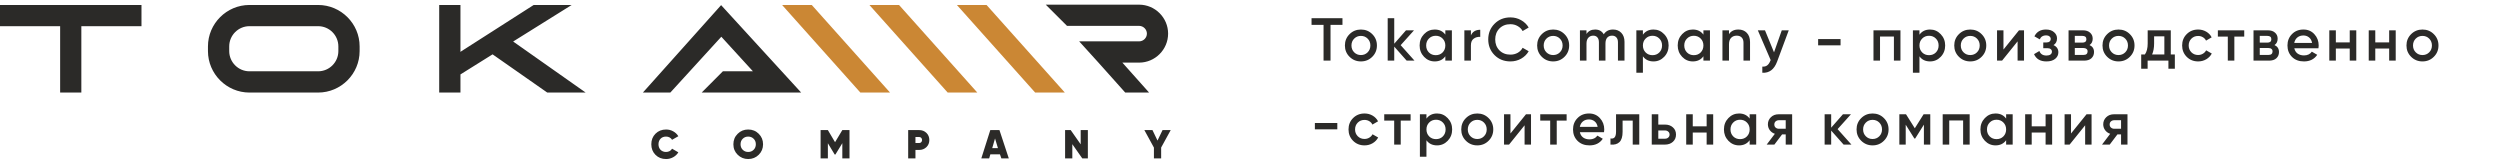 <svg width="536" height="36" viewBox="0 0 536 36" fill="none" xmlns="http://www.w3.org/2000/svg">
<path d="M287.825 3.9V5.33H285.264V13H283.769V5.33H281.195V3.9H287.825ZM291.78 13.169C290.826 13.169 290.016 12.84 289.349 12.181C288.681 11.522 288.348 10.712 288.348 9.75C288.348 8.788 288.681 7.978 289.349 7.319C290.016 6.66 290.826 6.331 291.78 6.331C292.742 6.331 293.552 6.66 294.211 7.319C294.878 7.978 295.212 8.788 295.212 9.75C295.212 10.712 294.878 11.522 294.211 12.181C293.552 12.84 292.742 13.169 291.78 13.169ZM290.337 11.219C290.727 11.609 291.208 11.804 291.78 11.804C292.352 11.804 292.833 11.609 293.223 11.219C293.613 10.829 293.808 10.339 293.808 9.75C293.808 9.161 293.613 8.671 293.223 8.281C292.833 7.891 292.352 7.696 291.78 7.696C291.208 7.696 290.727 7.891 290.337 8.281C289.947 8.671 289.752 9.161 289.752 9.75C289.752 10.339 289.947 10.829 290.337 11.219ZM303.267 13H301.59L298.925 9.997V13H297.521V3.9H298.925V9.373L301.447 6.5H303.163L300.303 9.685L303.267 13ZM309.879 6.5H311.283V13H309.879V12.064C309.35 12.801 308.592 13.169 307.604 13.169C306.711 13.169 305.949 12.84 305.316 12.181C304.683 11.514 304.367 10.703 304.367 9.75C304.367 8.788 304.683 7.978 305.316 7.319C305.949 6.66 306.711 6.331 307.604 6.331C308.592 6.331 309.35 6.695 309.879 7.423V6.5ZM306.356 11.245C306.746 11.635 307.236 11.83 307.825 11.83C308.414 11.83 308.904 11.635 309.294 11.245C309.684 10.846 309.879 10.348 309.879 9.75C309.879 9.152 309.684 8.658 309.294 8.268C308.904 7.869 308.414 7.67 307.825 7.67C307.236 7.67 306.746 7.869 306.356 8.268C305.966 8.658 305.771 9.152 305.771 9.75C305.771 10.348 305.966 10.846 306.356 11.245ZM315.363 7.592C315.719 6.786 316.386 6.383 317.365 6.383V7.904C316.828 7.869 316.36 7.999 315.961 8.294C315.563 8.58 315.363 9.057 315.363 9.724V13H313.959V6.5H315.363V7.592ZM323.837 13.169C322.467 13.169 321.332 12.718 320.431 11.817C319.529 10.907 319.079 9.785 319.079 8.45C319.079 7.115 319.529 5.997 320.431 5.096C321.332 4.186 322.467 3.731 323.837 3.731C324.66 3.731 325.418 3.926 326.112 4.316C326.814 4.706 327.36 5.235 327.75 5.902L326.45 6.656C326.207 6.205 325.852 5.85 325.384 5.59C324.924 5.321 324.409 5.187 323.837 5.187C322.866 5.187 322.077 5.495 321.471 6.11C320.873 6.725 320.574 7.505 320.574 8.45C320.574 9.395 320.873 10.175 321.471 10.79C322.077 11.405 322.866 11.713 323.837 11.713C324.409 11.713 324.929 11.583 325.397 11.323C325.865 11.054 326.216 10.695 326.45 10.244L327.75 10.985C327.368 11.652 326.827 12.185 326.125 12.584C325.431 12.974 324.669 13.169 323.837 13.169ZM332.996 13.169C332.043 13.169 331.232 12.84 330.565 12.181C329.898 11.522 329.564 10.712 329.564 9.75C329.564 8.788 329.898 7.978 330.565 7.319C331.232 6.66 332.043 6.331 332.996 6.331C333.958 6.331 334.768 6.66 335.427 7.319C336.094 7.978 336.428 8.788 336.428 9.75C336.428 10.712 336.094 11.522 335.427 12.181C334.768 12.84 333.958 13.169 332.996 13.169ZM331.553 11.219C331.943 11.609 332.424 11.804 332.996 11.804C333.568 11.804 334.049 11.609 334.439 11.219C334.829 10.829 335.024 10.339 335.024 9.75C335.024 9.161 334.829 8.671 334.439 8.281C334.049 7.891 333.568 7.696 332.996 7.696C332.424 7.696 331.943 7.891 331.553 8.281C331.163 8.671 330.968 9.161 330.968 9.75C330.968 10.339 331.163 10.829 331.553 11.219ZM345.836 6.331C346.572 6.331 347.166 6.569 347.617 7.046C348.067 7.523 348.293 8.164 348.293 8.97V13H346.889V9.061C346.889 8.61 346.776 8.264 346.551 8.021C346.325 7.77 346.018 7.644 345.628 7.644C345.194 7.644 344.848 7.787 344.588 8.073C344.336 8.359 344.211 8.788 344.211 9.36V13H342.807V9.061C342.807 8.61 342.698 8.264 342.482 8.021C342.274 7.77 341.975 7.644 341.585 7.644C341.16 7.644 340.813 7.791 340.545 8.086C340.276 8.372 340.142 8.797 340.142 9.36V13H338.738V6.5H340.142V7.28C340.558 6.647 341.177 6.331 342.001 6.331C342.833 6.331 343.448 6.673 343.847 7.358C344.28 6.673 344.943 6.331 345.836 6.331ZM354.514 6.331C355.407 6.331 356.17 6.665 356.802 7.332C357.435 7.991 357.751 8.797 357.751 9.75C357.751 10.712 357.435 11.522 356.802 12.181C356.17 12.84 355.407 13.169 354.514 13.169C353.526 13.169 352.768 12.805 352.239 12.077V15.6H350.835V6.5H352.239V7.436C352.768 6.699 353.526 6.331 354.514 6.331ZM352.824 11.245C353.214 11.635 353.704 11.83 354.293 11.83C354.883 11.83 355.372 11.635 355.762 11.245C356.152 10.846 356.347 10.348 356.347 9.75C356.347 9.152 356.152 8.658 355.762 8.268C355.372 7.869 354.883 7.67 354.293 7.67C353.704 7.67 353.214 7.869 352.824 8.268C352.434 8.658 352.239 9.152 352.239 9.75C352.239 10.348 352.434 10.846 352.824 11.245ZM365.212 6.5H366.616V13H365.212V12.064C364.683 12.801 363.925 13.169 362.937 13.169C362.044 13.169 361.281 12.84 360.649 12.181C360.016 11.514 359.7 10.703 359.7 9.75C359.7 8.788 360.016 7.978 360.649 7.319C361.281 6.66 362.044 6.331 362.937 6.331C363.925 6.331 364.683 6.695 365.212 7.423V6.5ZM361.689 11.245C362.079 11.635 362.568 11.83 363.158 11.83C363.747 11.83 364.237 11.635 364.627 11.245C365.017 10.846 365.212 10.348 365.212 9.75C365.212 9.152 365.017 8.658 364.627 8.268C364.237 7.869 363.747 7.67 363.158 7.67C362.568 7.67 362.079 7.869 361.689 8.268C361.299 8.658 361.104 9.152 361.104 9.75C361.104 10.348 361.299 10.846 361.689 11.245ZM372.711 6.331C373.457 6.331 374.059 6.569 374.518 7.046C374.978 7.523 375.207 8.177 375.207 9.009V13H373.803V9.152C373.803 8.667 373.673 8.294 373.413 8.034C373.153 7.774 372.798 7.644 372.347 7.644C371.853 7.644 371.455 7.8 371.151 8.112C370.848 8.415 370.696 8.883 370.696 9.516V13H369.292V6.5H370.696V7.332C371.121 6.665 371.793 6.331 372.711 6.331ZM382.013 6.5H383.508L381.012 13.208C380.388 14.889 379.331 15.687 377.84 15.6V14.287C378.282 14.313 378.637 14.218 378.906 14.001C379.175 13.793 379.396 13.464 379.569 13.013L379.634 12.883L376.878 6.5H378.412L380.349 11.219L382.013 6.5ZM389.807 9.724V8.372H394.617V9.724H389.807ZM407.458 6.5V13H406.054V7.826H403.077V13H401.673V6.5H407.458ZM413.806 6.331C414.699 6.331 415.461 6.665 416.094 7.332C416.727 7.991 417.043 8.797 417.043 9.75C417.043 10.712 416.727 11.522 416.094 12.181C415.461 12.84 414.699 13.169 413.806 13.169C412.818 13.169 412.06 12.805 411.531 12.077V15.6H410.127V6.5H411.531V7.436C412.06 6.699 412.818 6.331 413.806 6.331ZM412.116 11.245C412.506 11.635 412.996 11.83 413.585 11.83C414.174 11.83 414.664 11.635 415.054 11.245C415.444 10.846 415.639 10.348 415.639 9.75C415.639 9.152 415.444 8.658 415.054 8.268C414.664 7.869 414.174 7.67 413.585 7.67C412.996 7.67 412.506 7.869 412.116 8.268C411.726 8.658 411.531 9.152 411.531 9.75C411.531 10.348 411.726 10.846 412.116 11.245ZM422.423 13.169C421.47 13.169 420.66 12.84 419.992 12.181C419.325 11.522 418.991 10.712 418.991 9.75C418.991 8.788 419.325 7.978 419.992 7.319C420.66 6.66 421.47 6.331 422.423 6.331C423.385 6.331 424.196 6.66 424.854 7.319C425.522 7.978 425.855 8.788 425.855 9.75C425.855 10.712 425.522 11.522 424.854 12.181C424.196 12.84 423.385 13.169 422.423 13.169ZM420.98 11.219C421.37 11.609 421.851 11.804 422.423 11.804C422.995 11.804 423.476 11.609 423.866 11.219C424.256 10.829 424.451 10.339 424.451 9.75C424.451 9.161 424.256 8.671 423.866 8.281C423.476 7.891 422.995 7.696 422.423 7.696C421.851 7.696 421.37 7.891 420.98 8.281C420.59 8.671 420.395 9.161 420.395 9.75C420.395 10.339 420.59 10.829 420.98 11.219ZM432.871 6.5H433.95V13H432.572V8.866L429.244 13H428.165V6.5H429.543V10.621L432.871 6.5ZM440.272 9.672C440.965 9.984 441.312 10.5 441.312 11.219C441.312 11.774 441.087 12.237 440.636 12.61C440.185 12.983 439.557 13.169 438.751 13.169C437.442 13.169 436.558 12.649 436.099 11.609L437.243 10.933C437.477 11.583 437.984 11.908 438.764 11.908C439.128 11.908 439.414 11.834 439.622 11.687C439.83 11.531 439.934 11.327 439.934 11.076C439.934 10.851 439.852 10.673 439.687 10.543C439.522 10.404 439.293 10.335 438.998 10.335H438.075V9.1H438.764C439.05 9.1 439.271 9.035 439.427 8.905C439.592 8.766 439.674 8.58 439.674 8.346C439.674 8.121 439.583 7.939 439.401 7.8C439.219 7.653 438.976 7.579 438.673 7.579C438.023 7.579 437.572 7.865 437.321 8.437L436.177 7.787C436.662 6.816 437.486 6.331 438.647 6.331C439.375 6.331 439.951 6.517 440.376 6.89C440.809 7.254 441.026 7.7 441.026 8.229C441.026 8.879 440.775 9.36 440.272 9.672ZM447.997 9.659C448.638 9.954 448.959 10.452 448.959 11.154C448.959 11.7 448.773 12.146 448.4 12.493C448.036 12.831 447.512 13 446.827 13H443.499V6.5H446.567C447.234 6.5 447.75 6.669 448.114 7.007C448.487 7.336 448.673 7.765 448.673 8.294C448.673 8.909 448.448 9.364 447.997 9.659ZM446.463 7.696H444.838V9.139H446.463C447.035 9.139 447.321 8.896 447.321 8.411C447.321 7.934 447.035 7.696 446.463 7.696ZM446.697 11.778C447.286 11.778 447.581 11.522 447.581 11.011C447.581 10.786 447.503 10.612 447.347 10.491C447.191 10.361 446.974 10.296 446.697 10.296H444.838V11.778H446.697ZM454.208 13.169C453.255 13.169 452.445 12.84 451.777 12.181C451.11 11.522 450.776 10.712 450.776 9.75C450.776 8.788 451.11 7.978 451.777 7.319C452.445 6.66 453.255 6.331 454.208 6.331C455.17 6.331 455.981 6.66 456.639 7.319C457.307 7.978 457.64 8.788 457.64 9.75C457.64 10.712 457.307 11.522 456.639 12.181C455.981 12.84 455.17 13.169 454.208 13.169ZM452.765 11.219C453.155 11.609 453.636 11.804 454.208 11.804C454.78 11.804 455.261 11.609 455.651 11.219C456.041 10.829 456.236 10.339 456.236 9.75C456.236 9.161 456.041 8.671 455.651 8.281C455.261 7.891 454.78 7.696 454.208 7.696C453.636 7.696 453.155 7.891 452.765 8.281C452.375 8.671 452.18 9.161 452.18 9.75C452.18 10.339 452.375 10.829 452.765 11.219ZM465.416 11.674H466.287V14.742H464.909V13H460.45V14.742H459.072V11.674H459.865C460.264 11.111 460.463 10.326 460.463 9.321V6.5H465.416V11.674ZM461.412 11.674H464.038V7.787H461.841V9.321C461.841 10.248 461.698 11.033 461.412 11.674ZM471.282 13.169C470.302 13.169 469.483 12.84 468.825 12.181C468.175 11.522 467.85 10.712 467.85 9.75C467.85 8.779 468.175 7.969 468.825 7.319C469.483 6.66 470.302 6.331 471.282 6.331C471.914 6.331 472.491 6.483 473.011 6.786C473.531 7.089 473.921 7.497 474.181 8.008L472.972 8.71C472.824 8.398 472.599 8.155 472.296 7.982C472.001 7.8 471.659 7.709 471.269 7.709C470.697 7.709 470.216 7.904 469.826 8.294C469.444 8.684 469.254 9.169 469.254 9.75C469.254 10.331 469.444 10.816 469.826 11.206C470.216 11.596 470.697 11.791 471.269 11.791C471.65 11.791 471.992 11.7 472.296 11.518C472.608 11.336 472.842 11.093 472.998 10.79L474.207 11.479C473.929 11.999 473.531 12.411 473.011 12.714C472.491 13.017 471.914 13.169 471.282 13.169ZM481.164 6.5V7.852H479.045V13H477.641V7.852H475.509V6.5H481.164ZM487.652 9.659C488.293 9.954 488.614 10.452 488.614 11.154C488.614 11.7 488.428 12.146 488.055 12.493C487.691 12.831 487.167 13 486.482 13H483.154V6.5H486.222C486.889 6.5 487.405 6.669 487.769 7.007C488.142 7.336 488.328 7.765 488.328 8.294C488.328 8.909 488.103 9.364 487.652 9.659ZM486.118 7.696H484.493V9.139H486.118C486.69 9.139 486.976 8.896 486.976 8.411C486.976 7.934 486.69 7.696 486.118 7.696ZM486.352 11.778C486.941 11.778 487.236 11.522 487.236 11.011C487.236 10.786 487.158 10.612 487.002 10.491C486.846 10.361 486.629 10.296 486.352 10.296H484.493V11.778H486.352ZM491.901 10.348C492.005 10.842 492.243 11.223 492.616 11.492C492.988 11.752 493.443 11.882 493.981 11.882C494.726 11.882 495.285 11.613 495.658 11.076L496.815 11.752C496.173 12.697 495.224 13.169 493.968 13.169C492.91 13.169 492.057 12.848 491.407 12.207C490.757 11.557 490.432 10.738 490.432 9.75C490.432 8.779 490.752 7.969 491.394 7.319C492.035 6.66 492.858 6.331 493.864 6.331C494.817 6.331 495.597 6.665 496.204 7.332C496.819 7.999 497.127 8.81 497.127 9.763C497.127 9.91 497.109 10.105 497.075 10.348H491.901ZM491.888 9.204H495.71C495.614 8.675 495.393 8.277 495.047 8.008C494.709 7.739 494.31 7.605 493.851 7.605C493.331 7.605 492.897 7.748 492.551 8.034C492.204 8.32 491.983 8.71 491.888 9.204ZM503.783 6.5H505.187V13H503.783V10.413H500.806V13H499.402V6.5H500.806V9.087H503.783V6.5ZM512.237 6.5H513.641V13H512.237V10.413H509.26V13H507.856V6.5H509.26V9.087H512.237V6.5ZM519.378 13.169C518.425 13.169 517.614 12.84 516.947 12.181C516.28 11.522 515.946 10.712 515.946 9.75C515.946 8.788 516.28 7.978 516.947 7.319C517.614 6.66 518.425 6.331 519.378 6.331C520.34 6.331 521.15 6.66 521.809 7.319C522.476 7.978 522.81 8.788 522.81 9.75C522.81 10.712 522.476 11.522 521.809 12.181C521.15 12.84 520.34 13.169 519.378 13.169ZM517.935 11.219C518.325 11.609 518.806 11.804 519.378 11.804C519.95 11.804 520.431 11.609 520.821 11.219C521.211 10.829 521.406 10.339 521.406 9.75C521.406 9.161 521.211 8.671 520.821 8.281C520.431 7.891 519.95 7.696 519.378 7.696C518.806 7.696 518.325 7.891 517.935 8.281C517.545 8.671 517.35 9.161 517.35 9.75C517.35 10.339 517.545 10.829 517.935 11.219ZM281.91 27.724V26.372H286.72V27.724H281.91ZM292.554 31.169C291.575 31.169 290.756 30.84 290.097 30.181C289.447 29.522 289.122 28.712 289.122 27.75C289.122 26.779 289.447 25.969 290.097 25.319C290.756 24.66 291.575 24.331 292.554 24.331C293.187 24.331 293.763 24.483 294.283 24.786C294.803 25.089 295.193 25.497 295.453 26.008L294.244 26.71C294.097 26.398 293.871 26.155 293.568 25.982C293.273 25.8 292.931 25.709 292.541 25.709C291.969 25.709 291.488 25.904 291.098 26.294C290.717 26.684 290.526 27.169 290.526 27.75C290.526 28.331 290.717 28.816 291.098 29.206C291.488 29.596 291.969 29.791 292.541 29.791C292.922 29.791 293.265 29.7 293.568 29.518C293.88 29.336 294.114 29.093 294.27 28.79L295.479 29.479C295.202 29.999 294.803 30.411 294.283 30.714C293.763 31.017 293.187 31.169 292.554 31.169ZM302.436 24.5V25.852H300.317V31H298.913V25.852H296.781V24.5H302.436ZM308.105 24.331C308.998 24.331 309.761 24.665 310.393 25.332C311.026 25.991 311.342 26.797 311.342 27.75C311.342 28.712 311.026 29.522 310.393 30.181C309.761 30.84 308.998 31.169 308.105 31.169C307.117 31.169 306.359 30.805 305.83 30.077V33.6H304.426V24.5H305.83V25.436C306.359 24.699 307.117 24.331 308.105 24.331ZM306.415 29.245C306.805 29.635 307.295 29.83 307.884 29.83C308.474 29.83 308.963 29.635 309.353 29.245C309.743 28.846 309.938 28.348 309.938 27.75C309.938 27.152 309.743 26.658 309.353 26.268C308.963 25.869 308.474 25.67 307.884 25.67C307.295 25.67 306.805 25.869 306.415 26.268C306.025 26.658 305.83 27.152 305.83 27.75C305.83 28.348 306.025 28.846 306.415 29.245ZM316.723 31.169C315.769 31.169 314.959 30.84 314.292 30.181C313.624 29.522 313.291 28.712 313.291 27.75C313.291 26.788 313.624 25.978 314.292 25.319C314.959 24.66 315.769 24.331 316.723 24.331C317.685 24.331 318.495 24.66 319.154 25.319C319.821 25.978 320.155 26.788 320.155 27.75C320.155 28.712 319.821 29.522 319.154 30.181C318.495 30.84 317.685 31.169 316.723 31.169ZM315.28 29.219C315.67 29.609 316.151 29.804 316.723 29.804C317.295 29.804 317.776 29.609 318.166 29.219C318.556 28.829 318.751 28.339 318.751 27.75C318.751 27.161 318.556 26.671 318.166 26.281C317.776 25.891 317.295 25.696 316.723 25.696C316.151 25.696 315.67 25.891 315.28 26.281C314.89 26.671 314.695 27.161 314.695 27.75C314.695 28.339 314.89 28.829 315.28 29.219ZM327.17 24.5H328.249V31H326.871V26.866L323.543 31H322.464V24.5H323.842V28.621L327.17 24.5ZM335.884 24.5V25.852H333.765V31H332.361V25.852H330.229V24.5H335.884ZM338.725 28.348C338.829 28.842 339.068 29.223 339.44 29.492C339.813 29.752 340.268 29.882 340.805 29.882C341.551 29.882 342.11 29.613 342.482 29.076L343.639 29.752C342.998 30.697 342.049 31.169 340.792 31.169C339.735 31.169 338.881 30.848 338.231 30.207C337.581 29.557 337.256 28.738 337.256 27.75C337.256 26.779 337.577 25.969 338.218 25.319C338.86 24.66 339.683 24.331 340.688 24.331C341.642 24.331 342.422 24.665 343.028 25.332C343.644 25.999 343.951 26.81 343.951 27.763C343.951 27.91 343.934 28.105 343.899 28.348H338.725ZM338.712 27.204H342.534C342.439 26.675 342.218 26.277 341.871 26.008C341.533 25.739 341.135 25.605 340.675 25.605C340.155 25.605 339.722 25.748 339.375 26.034C339.029 26.32 338.808 26.71 338.712 27.204ZM351.459 24.5V31H350.055V25.852H347.884V28.27C347.884 29.301 347.659 30.034 347.208 30.467C346.757 30.9 346.116 31.078 345.284 31V29.687C345.683 29.756 345.982 29.674 346.181 29.44C346.38 29.206 346.48 28.794 346.48 28.205V24.5H351.459ZM356.969 26.71C357.662 26.71 358.23 26.909 358.672 27.308C359.114 27.698 359.335 28.214 359.335 28.855C359.335 29.488 359.114 30.003 358.672 30.402C358.23 30.801 357.662 31 356.969 31H354.135V24.5H355.539V26.71H356.969ZM356.982 29.739C357.259 29.739 357.489 29.657 357.671 29.492C357.862 29.327 357.957 29.115 357.957 28.855C357.957 28.586 357.862 28.374 357.671 28.218C357.489 28.053 357.259 27.971 356.982 27.971H355.539V29.739H356.982ZM365.904 24.5H367.308V31H365.904V28.413H362.927V31H361.523V24.5H362.927V27.087H365.904V24.5ZM375.125 24.5H376.529V31H375.125V30.064C374.596 30.801 373.838 31.169 372.85 31.169C371.957 31.169 371.194 30.84 370.562 30.181C369.929 29.514 369.613 28.703 369.613 27.75C369.613 26.788 369.929 25.978 370.562 25.319C371.194 24.66 371.957 24.331 372.85 24.331C373.838 24.331 374.596 24.695 375.125 25.423V24.5ZM371.602 29.245C371.992 29.635 372.481 29.83 373.071 29.83C373.66 29.83 374.15 29.635 374.54 29.245C374.93 28.846 375.125 28.348 375.125 27.75C375.125 27.152 374.93 26.658 374.54 26.268C374.15 25.869 373.66 25.67 373.071 25.67C372.481 25.67 371.992 25.869 371.602 26.268C371.212 26.658 371.017 27.152 371.017 27.75C371.017 28.348 371.212 28.846 371.602 29.245ZM384.236 24.5V31H382.858V28.816H382.078L380.427 31H378.776L380.531 28.686C380.081 28.539 379.717 28.279 379.439 27.906C379.171 27.533 379.036 27.117 379.036 26.658C379.036 26.06 379.249 25.553 379.673 25.137C380.107 24.712 380.661 24.5 381.337 24.5H384.236ZM381.415 27.607H382.858V25.774H381.415C381.129 25.774 380.891 25.856 380.7 26.021C380.51 26.186 380.414 26.411 380.414 26.697C380.414 26.974 380.51 27.195 380.7 27.36C380.891 27.525 381.129 27.607 381.415 27.607ZM396.946 31H395.269L392.604 27.997V31H391.2V24.5H392.604V27.373L395.126 24.5H396.842L393.982 27.685L396.946 31ZM401.478 31.169C400.525 31.169 399.715 30.84 399.047 30.181C398.38 29.522 398.046 28.712 398.046 27.75C398.046 26.788 398.38 25.978 399.047 25.319C399.715 24.66 400.525 24.331 401.478 24.331C402.44 24.331 403.251 24.66 403.909 25.319C404.577 25.978 404.91 26.788 404.91 27.75C404.91 28.712 404.577 29.522 403.909 30.181C403.251 30.84 402.44 31.169 401.478 31.169ZM400.035 29.219C400.425 29.609 400.906 29.804 401.478 29.804C402.05 29.804 402.531 29.609 402.921 29.219C403.311 28.829 403.506 28.339 403.506 27.75C403.506 27.161 403.311 26.671 402.921 26.281C402.531 25.891 402.05 25.696 401.478 25.696C400.906 25.696 400.425 25.891 400.035 26.281C399.645 26.671 399.45 27.161 399.45 27.75C399.45 28.339 399.645 28.829 400.035 29.219ZM413.85 24.5V31H412.485V26.723L410.613 29.7H410.444L408.585 26.736V31H407.22V24.5H408.65L410.535 27.503L412.42 24.5H413.85ZM422.297 24.5V31H420.893V25.826H417.916V31H416.512V24.5H422.297ZM430.114 24.5H431.518V31H430.114V30.064C429.585 30.801 428.827 31.169 427.839 31.169C426.946 31.169 426.183 30.84 425.551 30.181C424.918 29.514 424.602 28.703 424.602 27.75C424.602 26.788 424.918 25.978 425.551 25.319C426.183 24.66 426.946 24.331 427.839 24.331C428.827 24.331 429.585 24.695 430.114 25.423V24.5ZM426.591 29.245C426.981 29.635 427.47 29.83 428.06 29.83C428.649 29.83 429.139 29.635 429.529 29.245C429.919 28.846 430.114 28.348 430.114 27.75C430.114 27.152 429.919 26.658 429.529 26.268C429.139 25.869 428.649 25.67 428.06 25.67C427.47 25.67 426.981 25.869 426.591 26.268C426.201 26.658 426.006 27.152 426.006 27.75C426.006 28.348 426.201 28.846 426.591 29.245ZM438.575 24.5H439.979V31H438.575V28.413H435.598V31H434.194V24.5H435.598V27.087H438.575V24.5ZM447.354 24.5H448.433V31H447.055V26.866L443.727 31H442.648V24.5H444.026V28.621L447.354 24.5ZM456.133 24.5V31H454.755V28.816H453.975L452.324 31H450.673L452.428 28.686C451.978 28.539 451.614 28.279 451.336 27.906C451.068 27.533 450.933 27.117 450.933 26.658C450.933 26.06 451.146 25.553 451.57 25.137C452.004 24.712 452.558 24.5 453.234 24.5H456.133ZM453.312 27.607H454.755V25.774H453.312C453.026 25.774 452.788 25.856 452.597 26.021C452.407 26.186 452.311 26.411 452.311 26.697C452.311 26.974 452.407 27.195 452.597 27.36C452.788 27.525 453.026 27.607 453.312 27.607Z" fill="#2B2A28"/>
<path d="M142.806 34.097C141.892 34.097 141.135 33.796 140.533 33.194C139.931 32.581 139.641 31.834 139.641 30.932C139.641 30.029 139.931 29.271 140.533 28.67C141.135 28.068 141.892 27.767 142.806 27.767C143.352 27.767 143.865 27.89 144.333 28.157C144.801 28.413 145.169 28.759 145.436 29.205L144.088 29.974C143.976 29.762 143.798 29.595 143.575 29.472C143.341 29.338 143.085 29.283 142.806 29.283C142.316 29.283 141.926 29.427 141.625 29.739C141.335 30.04 141.179 30.442 141.179 30.932C141.179 31.422 141.335 31.823 141.625 32.124C141.926 32.425 142.316 32.581 142.806 32.581C143.085 32.581 143.341 32.514 143.575 32.392C143.798 32.269 143.976 32.091 144.088 31.879L145.436 32.659C145.169 33.105 144.801 33.45 144.333 33.707C143.865 33.963 143.363 34.097 142.806 34.097ZM162.675 33.183C162.062 33.785 161.305 34.097 160.413 34.097C159.522 34.097 158.775 33.785 158.162 33.183C157.538 32.57 157.237 31.823 157.237 30.932C157.237 30.04 157.538 29.294 158.162 28.681C158.775 28.068 159.522 27.767 160.413 27.767C161.305 27.767 162.062 28.068 162.675 28.681C163.288 29.294 163.6 30.04 163.6 30.932C163.6 31.823 163.288 32.57 162.675 33.183ZM159.243 32.113C159.555 32.425 159.945 32.581 160.413 32.581C160.881 32.581 161.271 32.425 161.583 32.113C161.895 31.801 162.051 31.411 162.051 30.932C162.051 30.453 161.895 30.052 161.583 29.751C161.271 29.439 160.881 29.283 160.413 29.283C159.945 29.283 159.555 29.439 159.243 29.751C158.931 30.052 158.775 30.453 158.775 30.932C158.775 31.411 158.931 31.801 159.243 32.113ZM182.132 27.89V33.963H180.594V30.698L179.112 33.127H178.956L177.496 30.709V33.963H175.936V27.89H177.496L179.034 30.486L180.594 27.89H182.132ZM197.076 27.89C197.689 27.89 198.201 28.09 198.625 28.491C199.037 28.893 199.249 29.405 199.249 30.018C199.249 30.642 199.037 31.144 198.625 31.545C198.201 31.946 197.689 32.147 197.076 32.147H196.273V33.963H194.713V27.89H197.076ZM197.076 30.665C197.254 30.665 197.399 30.609 197.51 30.486C197.633 30.364 197.689 30.208 197.689 30.018C197.689 29.829 197.633 29.673 197.51 29.55C197.399 29.439 197.254 29.372 197.076 29.372H196.273V30.665H197.076ZM214.694 33.963L214.393 33.094H212.331L212.075 33.963H210.392L212.32 27.89H214.282L216.287 33.963H214.694ZM212.733 31.756H213.958L213.334 29.684L212.733 31.756ZM231.699 27.89H233.237V33.963H232.045L229.905 30.91V33.963H228.356V27.89H229.56L231.699 30.943V27.89ZM251 27.89L248.95 31.634V33.963H247.401V31.645L245.35 27.89H247.089L248.169 30.141L249.25 27.89H251Z" fill="#2B2A28"/>
<path fill-rule="evenodd" clip-rule="evenodd" d="M174.042 1.067L190.824 19.844H184.461L167.679 1.067H174.042Z" fill="#CB8734"/>
<path fill-rule="evenodd" clip-rule="evenodd" d="M192.752 1.067L209.534 19.844H203.183L186.4 1.067H192.752Z" fill="#CB8734"/>
<path fill-rule="evenodd" clip-rule="evenodd" d="M211.518 1.067L228.3 19.844H221.937L205.155 1.067H211.518Z" fill="#CB8734"/>
<path fill-rule="evenodd" clip-rule="evenodd" d="M240.636 13.425L246.364 19.844H241.249L235.51 13.425L231.376 8.867H244.225C245.138 8.867 245.896 8.121 245.896 7.207C245.896 6.304 245.138 5.547 244.225 5.547H228.768L224.211 1H244.225C247.646 1 250.443 3.797 250.443 7.207C250.443 10.628 247.646 13.425 244.225 13.425H240.636ZM0 1.067H12.893H17.44H30.333V5.613H17.44V19.844H12.893V5.613H0V1.067ZM53.478 1.067H68.21C73.103 1.067 77.103 5.067 77.103 9.948V10.951C77.103 15.843 73.103 19.844 68.21 19.844H53.478C48.586 19.844 44.586 15.843 44.586 10.951V9.948C44.586 5.067 48.586 1.067 53.478 1.067ZM53.478 5.613H68.21C70.595 5.613 72.545 7.564 72.545 9.948V10.951C72.545 13.336 70.595 15.286 68.21 15.286H53.478C51.094 15.286 49.144 13.336 49.144 10.951V9.948C49.144 7.564 51.094 5.613 53.478 5.613ZM98.722 1.067V11.152L98.811 11.052L114.423 1.067H122.569L110.021 8.901L125.567 19.844H117.332L105.609 11.653L98.722 15.955V19.844H94.164V15.955V1.067H98.722ZM154.607 1.1L171.769 19.844H150.44L154.986 15.286H161.427L154.652 7.876L143.72 19.844H137.836L154.607 1.1Z" fill="#2B2A28"/>
</svg>
